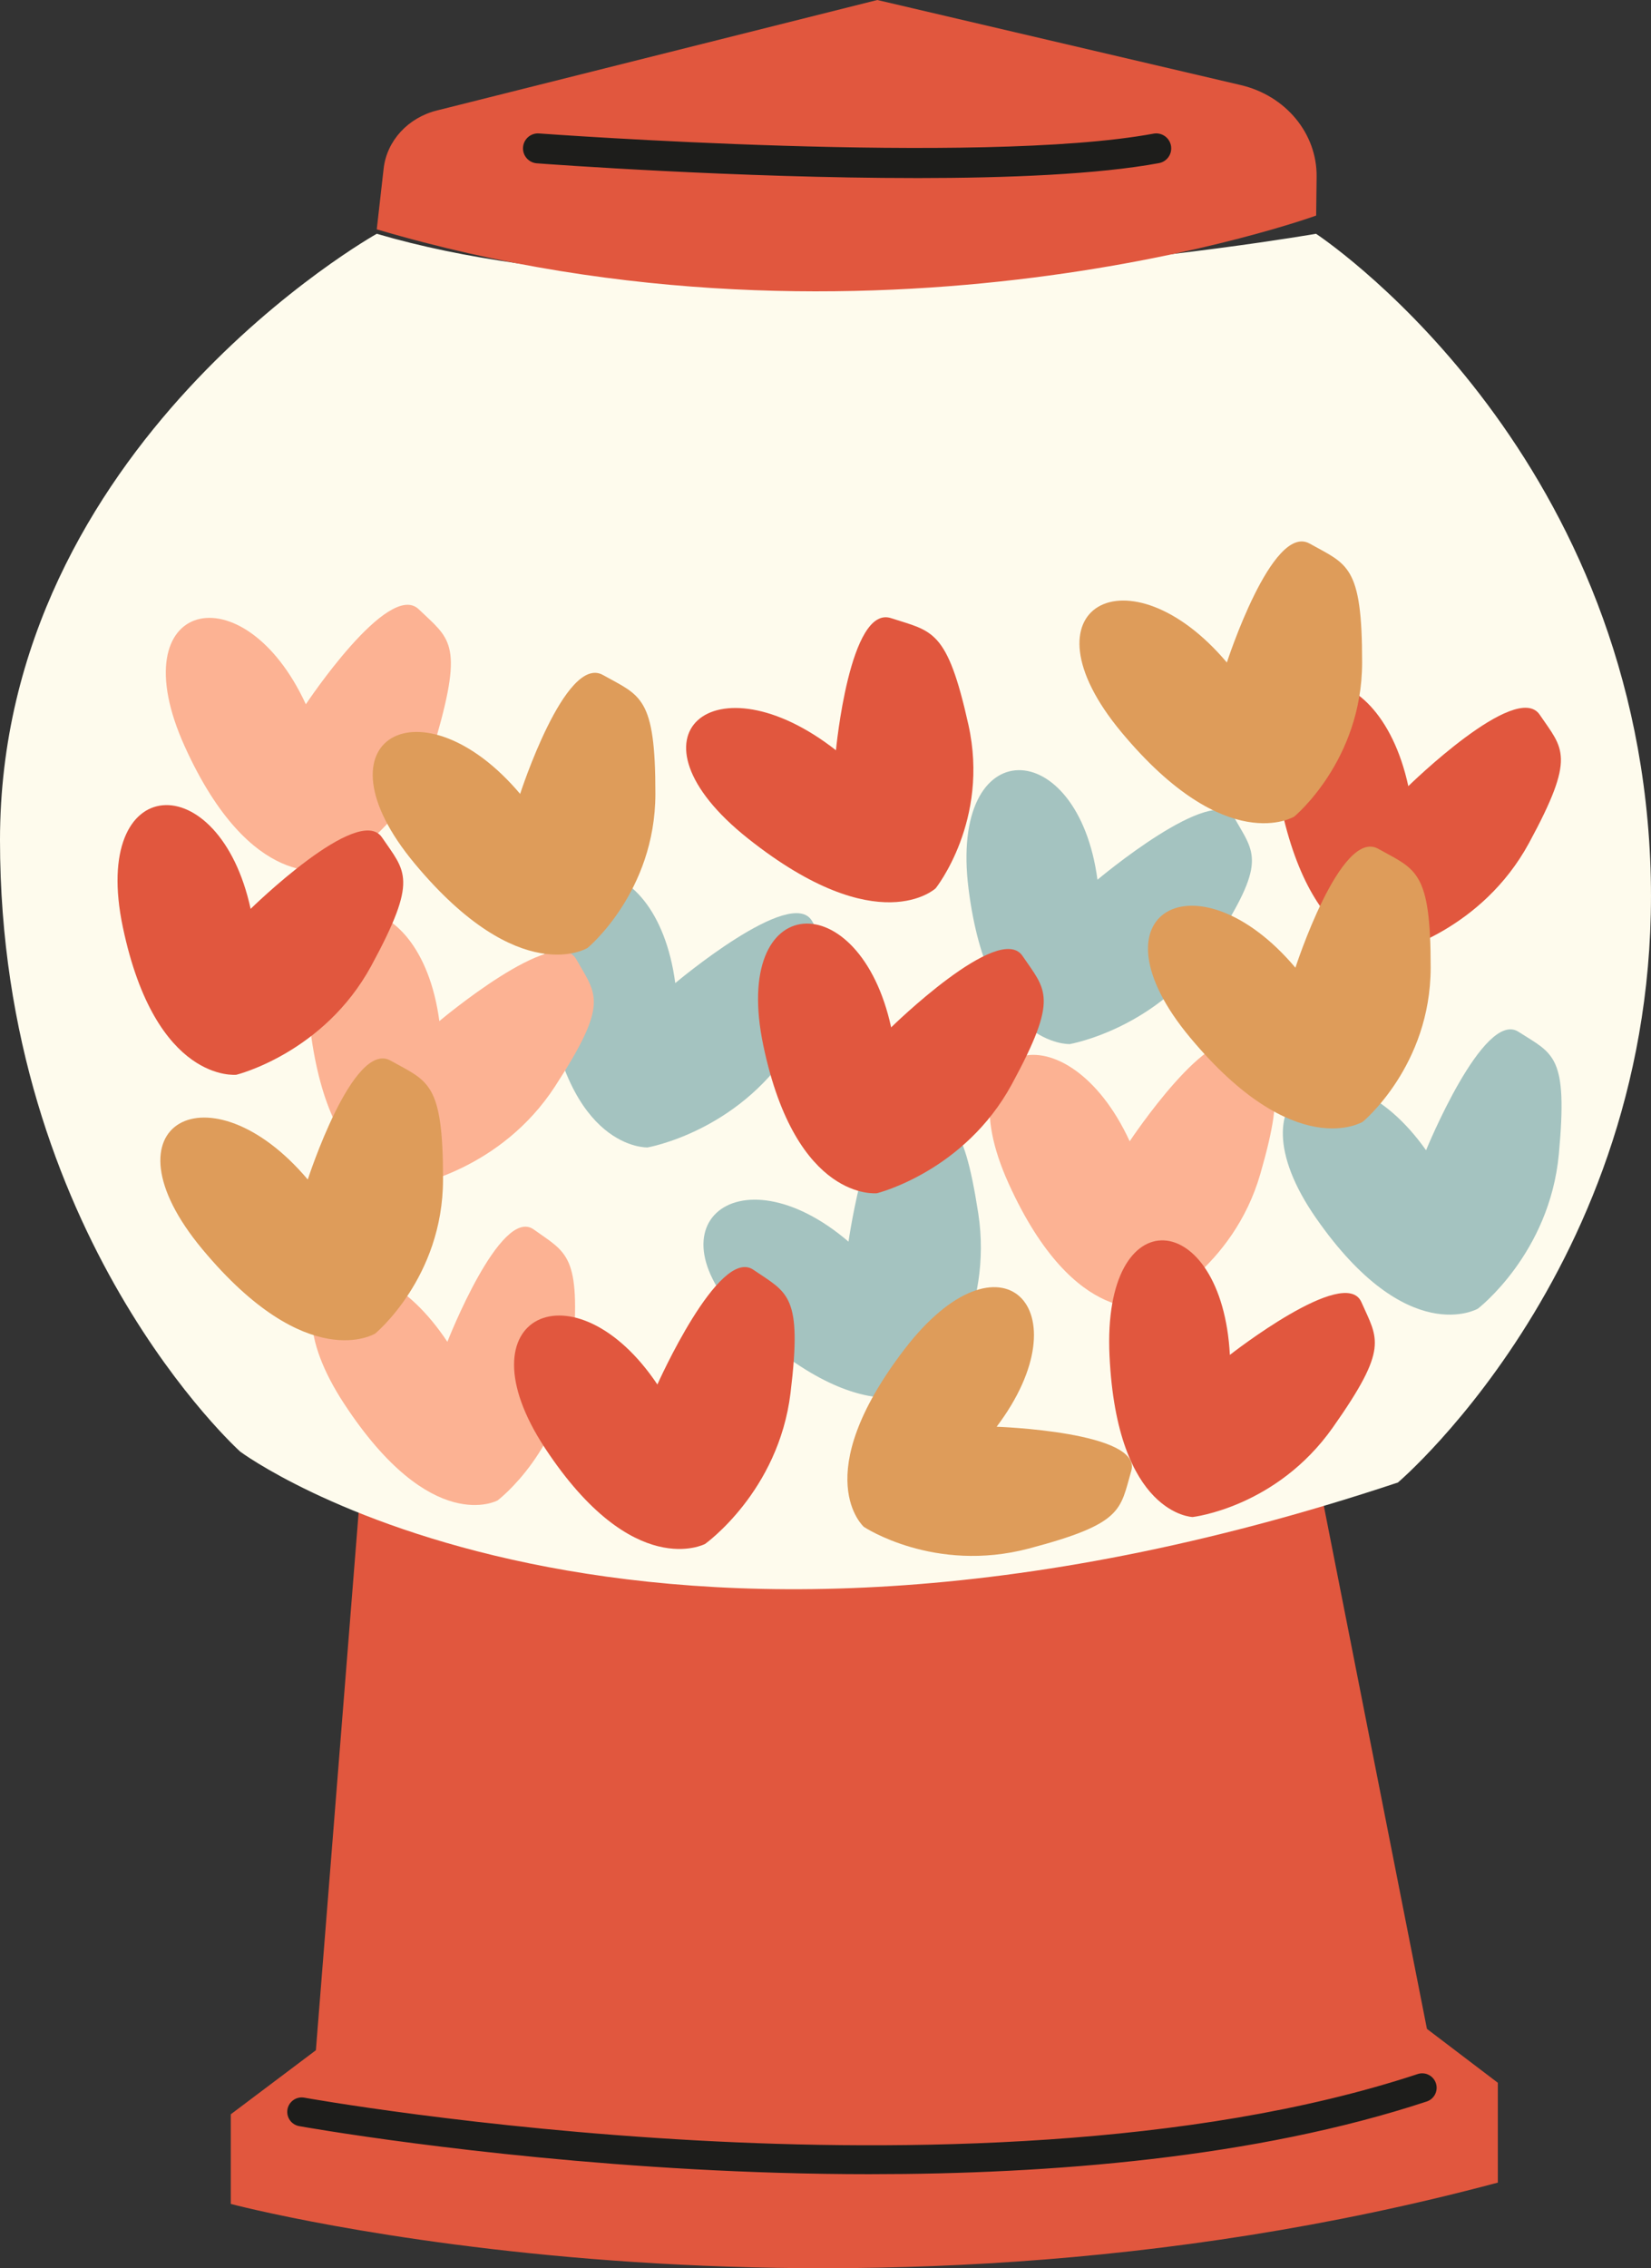 <svg xmlns="http://www.w3.org/2000/svg" width="786.4" height="1080" viewBox="0 0 786.4 1080"><rect x="0" y="0" width="786.4" height="1080" fill="#333333" stroke="none"/><g id="a"/><g id="b"><g id="c"><g id="d"><g><path d="M172.41 700.16 150.46 976.2l-40.53 30.49v42.69s283.74 75.22 603.52-10.16V991.7l-33.78-25.67-52.56-266.51s-200.22 83.98-454.69.63z" fill="#e1573e"/><path d="M414.77 1035.22c-30 0-58.4-.95-83.97-2.35-106.17-5.81-187.52-20.39-188.32-20.54-3.74-.68-6.22-4.26-5.55-8 .68-3.74 4.26-6.22 8-5.55.8.15 81.46 14.59 186.81 20.35 96.95 5.3 235.24 4.12 343.52-31.59 3.61-1.19 7.5.77 8.69 4.38 1.19 3.61-.77 7.5-4.38 8.69-81.63 26.92-179.6 34.6-264.8 34.6z" fill="#1d1d1b"/><path d="M179.47 111.31S0 211.63.0 400.03 114.44 691.2 114.44 691.2c0 0 183.89 137.02 551.41 14.68.0.0 132.65-112.55 119.65-305.85-13-193.3-158.66-288.72-158.66-288.72.0.0-280.91 48.94-447.37.0z" fill="#fefbed"/><path d="M208.09 52.61 417.87.0l173.09 40.5c21.46 5.02 36.41 23.08 36.17 43.68l-.22 18.46s-210.39 76.62-447.45 6.56l3.28-28.95c1.5-13.2 11.57-24.19 25.34-27.64z" fill="#e1573e"/><path d="M436.29 84.78c-84.95.0-174.91-6.59-180.58-7.02-3.93-.29-6.88-3.72-6.58-7.64.29-3.93 3.7-6.87 7.64-6.58 2.09.16 209.89 15.39 292.67.1 3.86-.72 7.59 1.84 8.31 5.72.72 3.87-1.84 7.6-5.72 8.31-28.9 5.34-71.65 7.12-115.74 7.12z" fill="#1d1d1b"/><path d="M145.68 335.34s39.27-59.21 53.78-45.24c14.51 13.97 21.42 15.69 8.45 60.76-12.97 45.07-51.5 63.06-51.5 63.06.0.0-36.67 11.55-68.4-58.47-31.73-70.02 28.01-84.44 57.67-20.11z" fill="#fcb293"/><path d="M538.09 543.41s39.27-59.21 53.78-45.24 21.42 15.69 8.45 60.76c-12.97 45.07-51.5 63.06-51.5 63.06.0.0-36.67 11.55-68.4-58.47-31.73-70.02 28.01-84.44 57.67-20.12z" fill="#fcb293"/><path d="M213.09 638.89s25.34-64.81 41.14-53.49c15.8 11.32 22.44 11.86 18.65 58.36-3.79 46.5-35.85 70.64-35.85 70.64.0.0-31.52 17.49-73.15-46.08-41.63-63.58 10.49-87.75 49.21-29.43z" fill="#fcb293"/><path d="M321.64 468.09s55.43-46.68 65.18-29.5c9.75 17.18 15.88 20.63-10.06 60.55-25.94 39.92-68.32 47.2-68.32 47.2.0.0-38.68 1.58-48.2-73.89-9.52-75.48 52.16-73.83 61.4-4.36z" fill="#a4c3c0"/><path d="M522.74 418.88s55.43-46.68 65.18-29.5c9.75 17.18 15.88 20.63-10.06 60.55-25.94 39.92-68.32 47.2-68.32 47.2.0.0-38.68 1.58-48.2-73.89-9.52-75.48 52.16-73.83 61.4-4.36z" fill="#a4c3c0"/><path d="M679.26 547.68s27.39-67.09 44.01-56.41c16.62 10.68 23.65 10.89 19.23 58.29-4.42 47.4-38.56 73.55-38.56 73.55.0.0-33.51 19.38-77.02-43.03-43.51-62.4 11.87-89.62 52.34-32.4z" fill="#a4c3c0"/><path d="M404.16 591.21s10.15-71.75 28.88-65.46c18.73 6.29 25.59 4.77 32.9 51.82 7.31 47.04-19.4 80.74-19.4 80.74.0.0-27.76 26.98-85.2-22.89-57.45-49.87-10.4-89.8 42.83-44.21z" fill="#a4c3c0"/><path d="M209.27 486.19s55.43-46.68 65.18-29.5c9.75 17.18 15.88 20.63-10.06 60.55-25.94 39.92-68.32 47.2-68.32 47.2.0.0-38.68 1.58-48.2-73.89-9.52-75.48 52.16-73.83 61.4-4.36z" fill="#fcb293"/><path d="M119.37 432.76s51.45-50.47 62.58-34.03c11.13 16.44 17.52 19.44-5.08 61.09-22.6 41.64-64.26 51.91-64.26 51.91.0.0-38.44 4.32-54.1-70.26-15.67-74.58 45.97-77.32 60.87-8.7z" fill="#e1573e"/><path d="M398.18 357.23s6.52-69.32 26.22-62.91c19.7 6.41 26.71 5.06 36.87 50.75 10.16 45.69-15.58 77.87-15.58 77.87.0.0-27.19 25.66-89.32-23.62-62.13-49.28-15.72-87.15 41.81-42.09z" fill="#e1573e"/><path d="M424.46 489.18s51.45-50.47 62.58-34.03c11.13 16.44 17.52 19.44-5.08 61.09-22.6 41.64-64.26 51.91-64.26 51.91.0.0-38.44 4.32-54.1-70.26-15.67-74.58 45.97-77.32 60.87-8.7z" fill="#e1573e"/><path d="M313.12 659.22s29.32-65.84 45.71-54.64c16.39 11.2 23.44 11.65 17.71 58.68-5.73 47.03-40.71 71.88-40.71 71.88.0.0-34.16 18.13-76.13-45.48-41.96-63.62 14.36-88.8 53.42-30.45z" fill="#e1573e"/><path d="M670.8 374.32s51.45-50.47 62.58-34.03c11.13 16.44 17.52 19.44-5.08 61.09-22.6 41.64-64.26 51.91-64.26 51.91.0.0-38.44 4.32-54.1-70.26-15.67-74.58 45.97-77.32 60.87-8.7z" fill="#e1573e"/><path d="M585.82 645.12s54.75-42.94 62.61-25.17c7.86 17.77 13.3 21.62-13.59 59.74-26.89 38.13-66.77 42.63-66.77 42.63.0.0-36.03-.95-39.59-76.86-3.56-75.91 53.62-70.25 57.33-.34z" fill="#e1573e"/><path d="M247.75 378s21.56-66.63 39.44-56.61c17.88 10.02 25.04 10.03 24.98 56.68-.06 46.66-32.31 73.28-32.31 73.28.0.0-32.24 19.96-82.27-40.08-50.03-60.04 3.69-88.31 50.15-33.27z" fill="#de9c5a"/><path d="M584.38 315.44s21.56-66.63 39.44-56.61c17.88 10.02 25.04 10.03 24.98 56.68-.06 46.66-32.31 73.28-32.31 73.28.0.0-32.24 19.96-82.27-40.08-50.03-60.04 3.69-88.31 50.15-33.27z" fill="#de9c5a"/><path d="M617.03 460.75s21.56-66.63 39.44-56.61c17.88 10.02 25.04 10.03 24.98 56.68-.06 46.66-32.31 73.28-32.31 73.28.0.0-32.24 19.96-82.27-40.08-50.03-60.04 3.69-88.31 50.15-33.27z" fill="#de9c5a"/><path d="M146.6 561.61s21.56-66.63 39.44-56.61c17.88 10.02 25.04 10.03 24.98 56.68-.06 46.66-32.31 73.28-32.31 73.28.0.0-32.24 19.96-82.27-40.08-50.03-60.04 3.69-88.31 50.15-33.27z" fill="#de9c5a"/><path d="M474.73 679.33s69.55 2.35 64.12 21.01c-5.42 18.66-3.72 25.11-48.84 36.99-45.12 11.89-78.54-10.32-78.54-10.32.0.0-26.98-23.91 19.14-84.31 46.12-60.4 86.25-19.28 44.11 36.62z" fill="#de9c5a"/></g></g></g></g></svg>